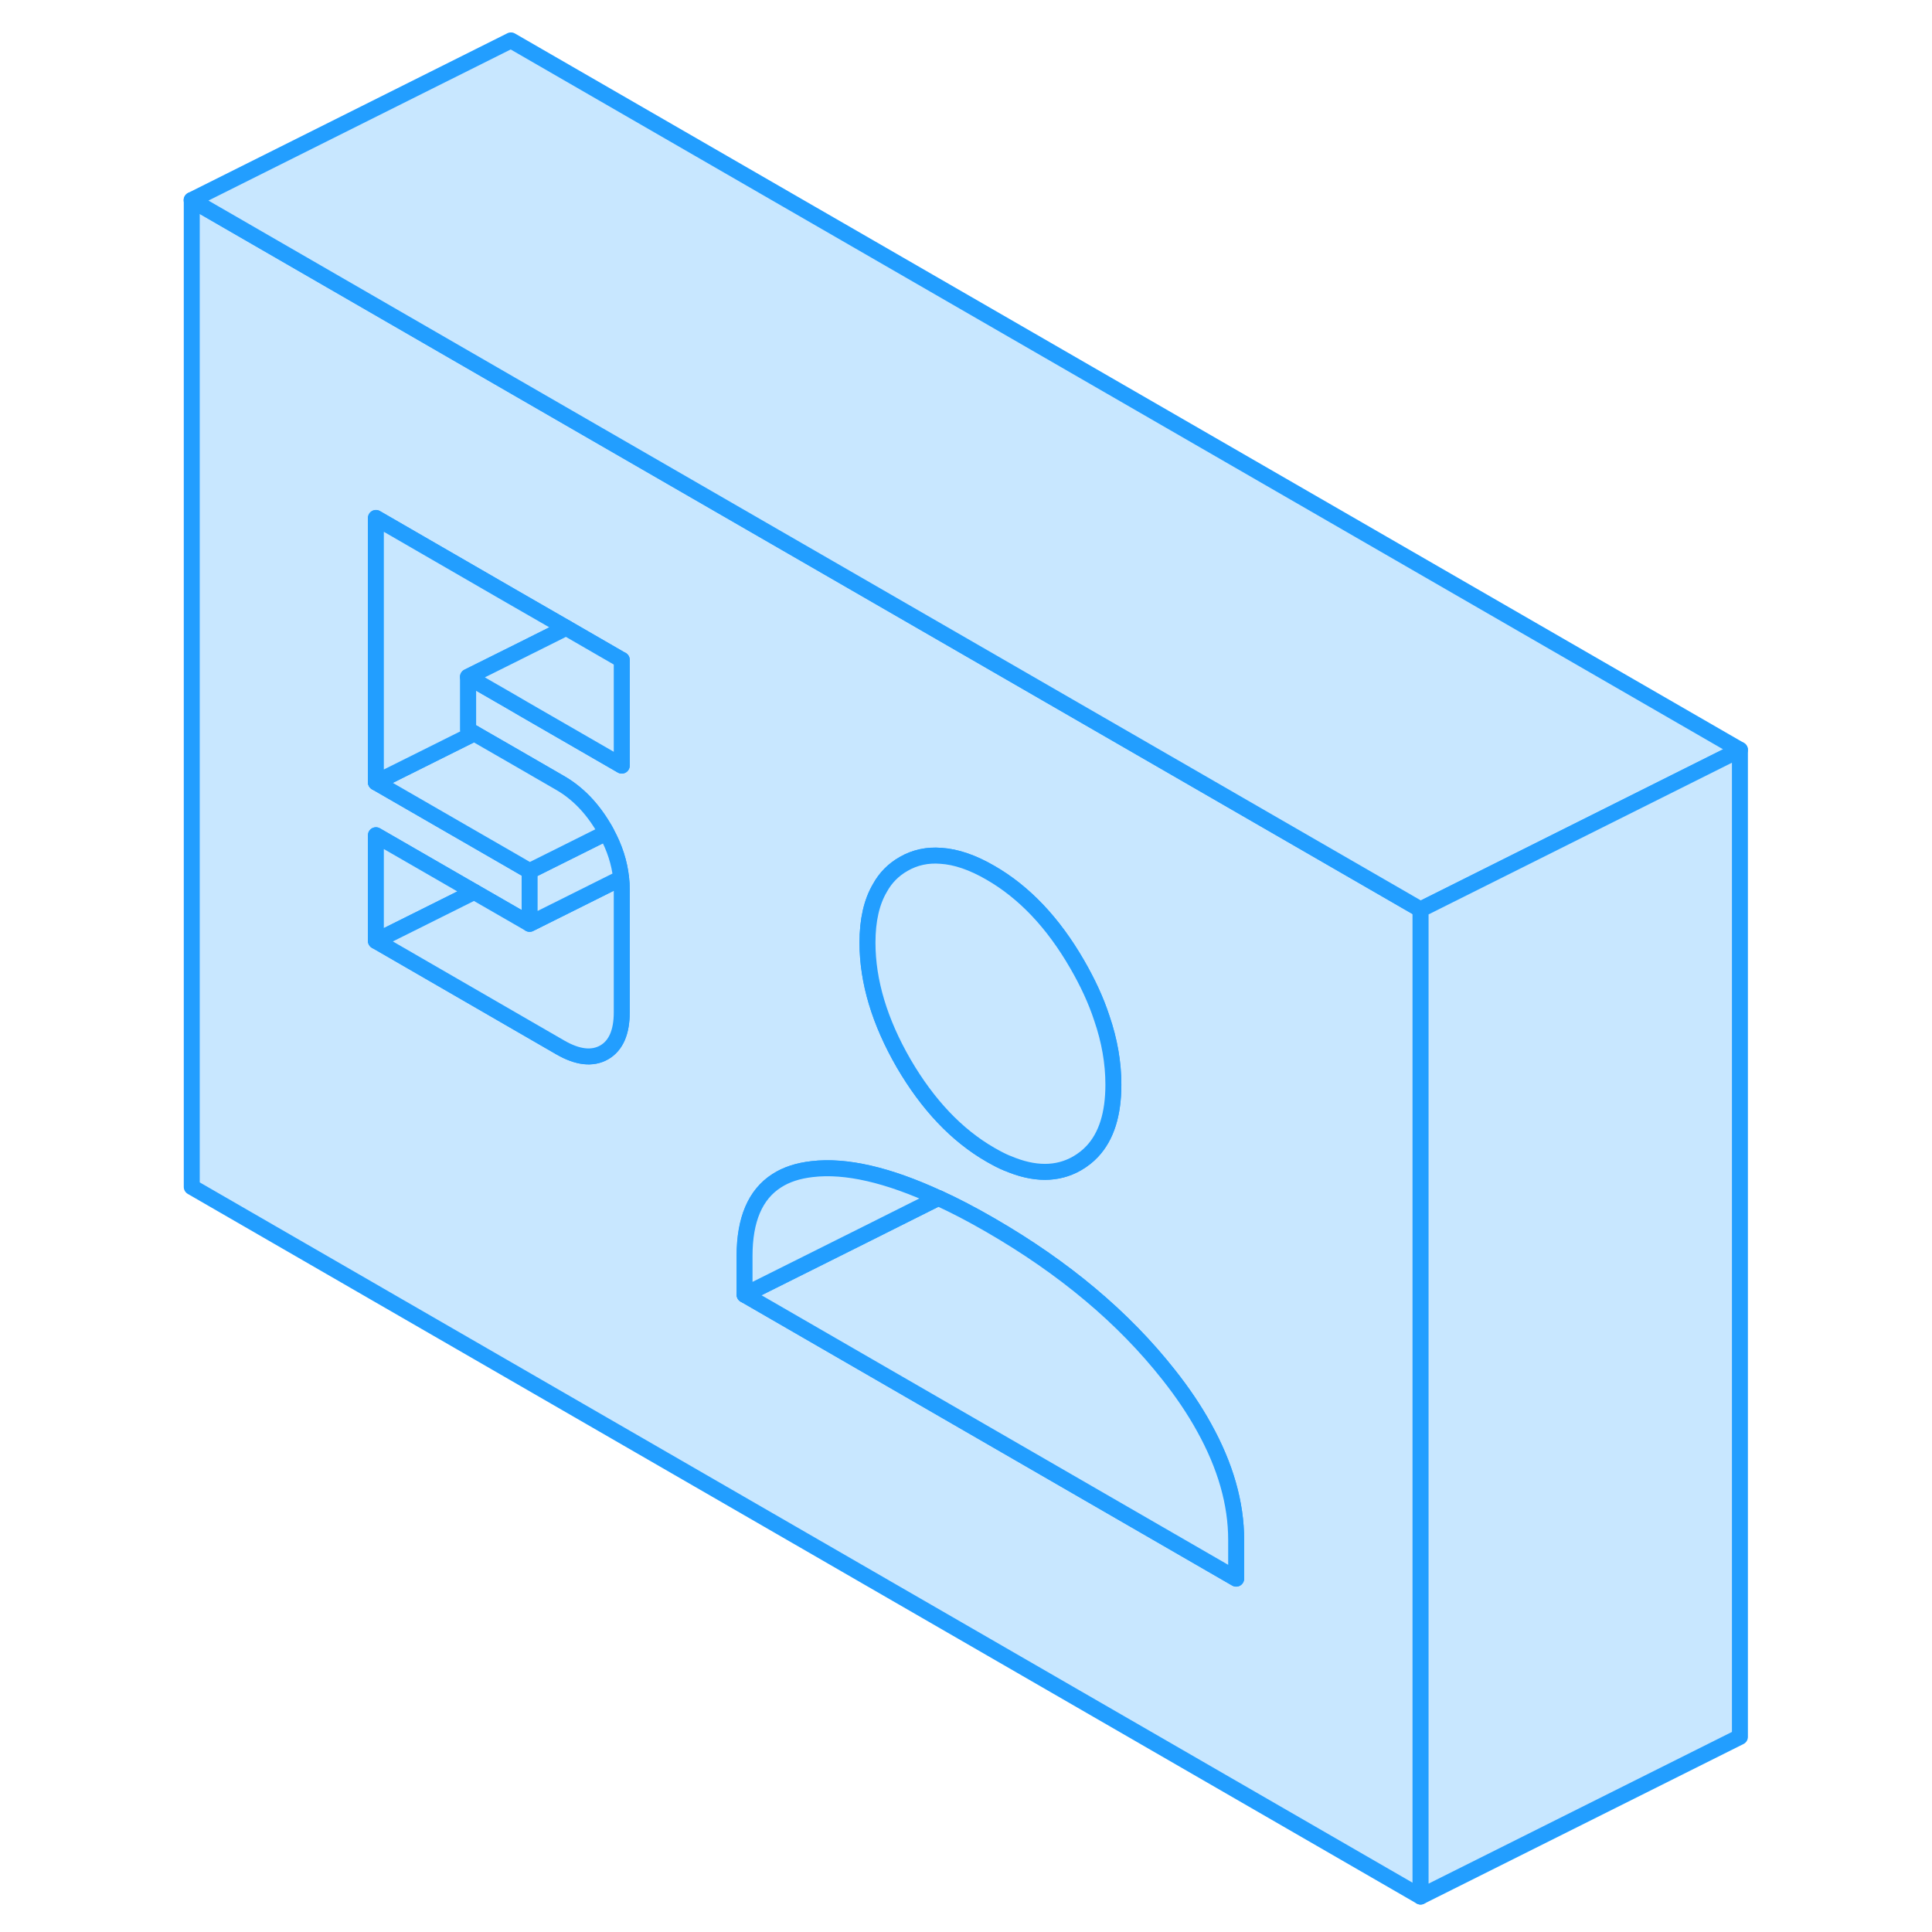 <svg width="48" height="48" viewBox="0 0 101 121" fill="#c8e7ff" xmlns="http://www.w3.org/2000/svg" stroke-width="1px" stroke-linecap="round" stroke-linejoin="round"><path d="M64.35 48.52L39.32 34.07L37.76 33.17L33.55 30.74L22.01 24.08L2.01 12.53V74.34L78.97 118.78V56.96L64.35 48.52ZM28.94 47.95L22.78 44.39L22.01 43.94L19.32 42.39V45.71L19.7 45.93L22.01 47.26L25.09 49.04C26.16 49.66 27.06 50.58 27.79 51.81C27.81 51.83 27.82 51.86 27.84 51.89C27.89 51.98 27.94 52.06 27.98 52.15C28.5 53.1 28.8 54.05 28.9 55C28.93 55.23 28.94 55.45 28.94 55.68V63.4C28.94 64.65 28.57 65.49 27.84 65.91C27.1 66.33 26.18 66.23 25.09 65.6L22.01 63.82L13.55 58.93V52.31L19.7 55.86L22.01 57.19L23.17 57.86V54.55L22.77 54.32L22.01 53.88L13.55 49V32.44L22.01 37.33L25.46 39.32L28.92 41.32H28.94V47.95ZM45.11 55.61C45.46 54.97 45.96 54.47 46.59 54.11C47.3 53.7 48.09 53.53 48.93 53.6C49.88 53.66 50.91 54.01 52.03 54.66C54.15 55.88 55.96 57.79 57.46 60.39C58.12 61.53 58.64 62.65 59 63.75C59.49 65.17 59.73 66.56 59.73 67.93C59.73 69.78 59.29 71.17 58.41 72.11C58.14 72.4 57.82 72.65 57.46 72.86C56.22 73.57 54.77 73.57 53.11 72.86H53.1C52.75 72.72 52.4 72.53 52.03 72.32C49.91 71.1 48.1 69.18 46.59 66.59C45.09 63.99 44.33 61.47 44.33 59.04C44.33 57.63 44.59 56.49 45.11 55.61ZM67.42 98.87L36.64 81.09V78.66C36.64 76.38 37.31 74.81 38.65 73.95C39.25 73.56 39.99 73.32 40.87 73.22C42.99 72.97 45.62 73.58 48.76 75.03H48.77C49.8 75.5 50.89 76.07 52.03 76.73C56.65 79.4 60.37 82.52 63.19 86.1C64.07 87.21 64.81 88.31 65.41 89.4C66.75 91.81 67.42 94.16 67.42 96.44V98.87Z" stroke="#229EFF" stroke-linejoin="round"/><path d="M19.7 55.861L13.54 58.931V52.31L19.7 55.861Z" stroke="#229EFF" stroke-linejoin="round"/><path d="M28.94 55.68V63.4C28.94 64.65 28.57 65.49 27.84 65.91C27.1 66.33 26.18 66.23 25.09 65.6L22.01 63.82L13.55 58.93L19.7 55.86L22.01 57.19L23.17 57.86L28.9 55C28.93 55.23 28.94 55.45 28.94 55.68Z" stroke="#229EFF" stroke-linejoin="round"/><path d="M28.9 55L23.17 57.86V54.55L27.98 52.15C28.5 53.1 28.8 54.05 28.9 55Z" stroke="#229EFF" stroke-linejoin="round"/><path d="M27.98 52.151L23.17 54.551L22.77 54.321L22.01 53.881L13.55 49.001L19.7 45.931L22.01 47.261L25.09 49.041C26.16 49.661 27.06 50.581 27.79 51.811C27.81 51.831 27.82 51.861 27.84 51.891C27.89 51.981 27.94 52.061 27.98 52.151Z" stroke="#229EFF" stroke-linejoin="round"/><path d="M19.31 42.39V45.71L19.7 45.93L13.54 49V32.44L22 37.33L25.46 39.32L22 41.05L19.31 42.39Z" stroke="#229EFF" stroke-linejoin="round"/><path d="M28.94 41.33V47.95L22.77 44.39L22 43.94L19.31 42.39L22 41.05L25.46 39.32L28.92 41.32L28.94 41.33Z" stroke="#229EFF" stroke-linejoin="round"/><path d="M67.42 96.44V98.87L36.64 81.09L44.35 77.24L48.76 75.03H48.77C49.8 75.5 50.89 76.07 52.03 76.73C56.65 79.4 60.37 82.52 63.19 86.1C64.07 87.21 64.81 88.31 65.41 89.4C66.75 91.81 67.42 94.16 67.42 96.44Z" stroke="#229EFF" stroke-linejoin="round"/><path d="M48.75 75.031L44.34 77.24L36.63 81.091V78.66C36.63 76.38 37.3 74.811 38.64 73.951C39.24 73.561 39.98 73.321 40.86 73.221C42.98 72.971 45.61 73.581 48.75 75.031Z" stroke="#229EFF" stroke-linejoin="round"/><path d="M59.73 67.93C59.73 69.78 59.29 71.17 58.41 72.11C58.14 72.4 57.82 72.65 57.46 72.86C56.22 73.57 54.77 73.57 53.11 72.86H53.1C52.75 72.72 52.4 72.53 52.03 72.32C49.91 71.1 48.1 69.18 46.59 66.59C45.09 63.99 44.33 61.47 44.33 59.04C44.33 57.63 44.59 56.49 45.11 55.61C45.46 54.97 45.96 54.47 46.59 54.11C47.3 53.7 48.09 53.53 48.93 53.6C49.88 53.66 50.91 54.01 52.03 54.66C54.15 55.88 55.96 57.79 57.46 60.39C58.12 61.53 58.64 62.65 59 63.75C59.49 65.17 59.73 66.56 59.73 67.93Z" stroke="#229EFF" stroke-linejoin="round"/><path d="M98.97 46.96L79.65 56.62L78.97 56.96L64.35 48.52L39.31 34.07L37.75 33.17L33.54 30.74L22 24.08L2 12.53L22 2.53L98.97 46.96Z" stroke="#229EFF" stroke-linejoin="round"/><path d="M98.97 46.96V108.78L78.97 118.78V56.96L79.65 56.62L98.97 46.96Z" stroke="#229EFF" stroke-linejoin="round"/></svg>